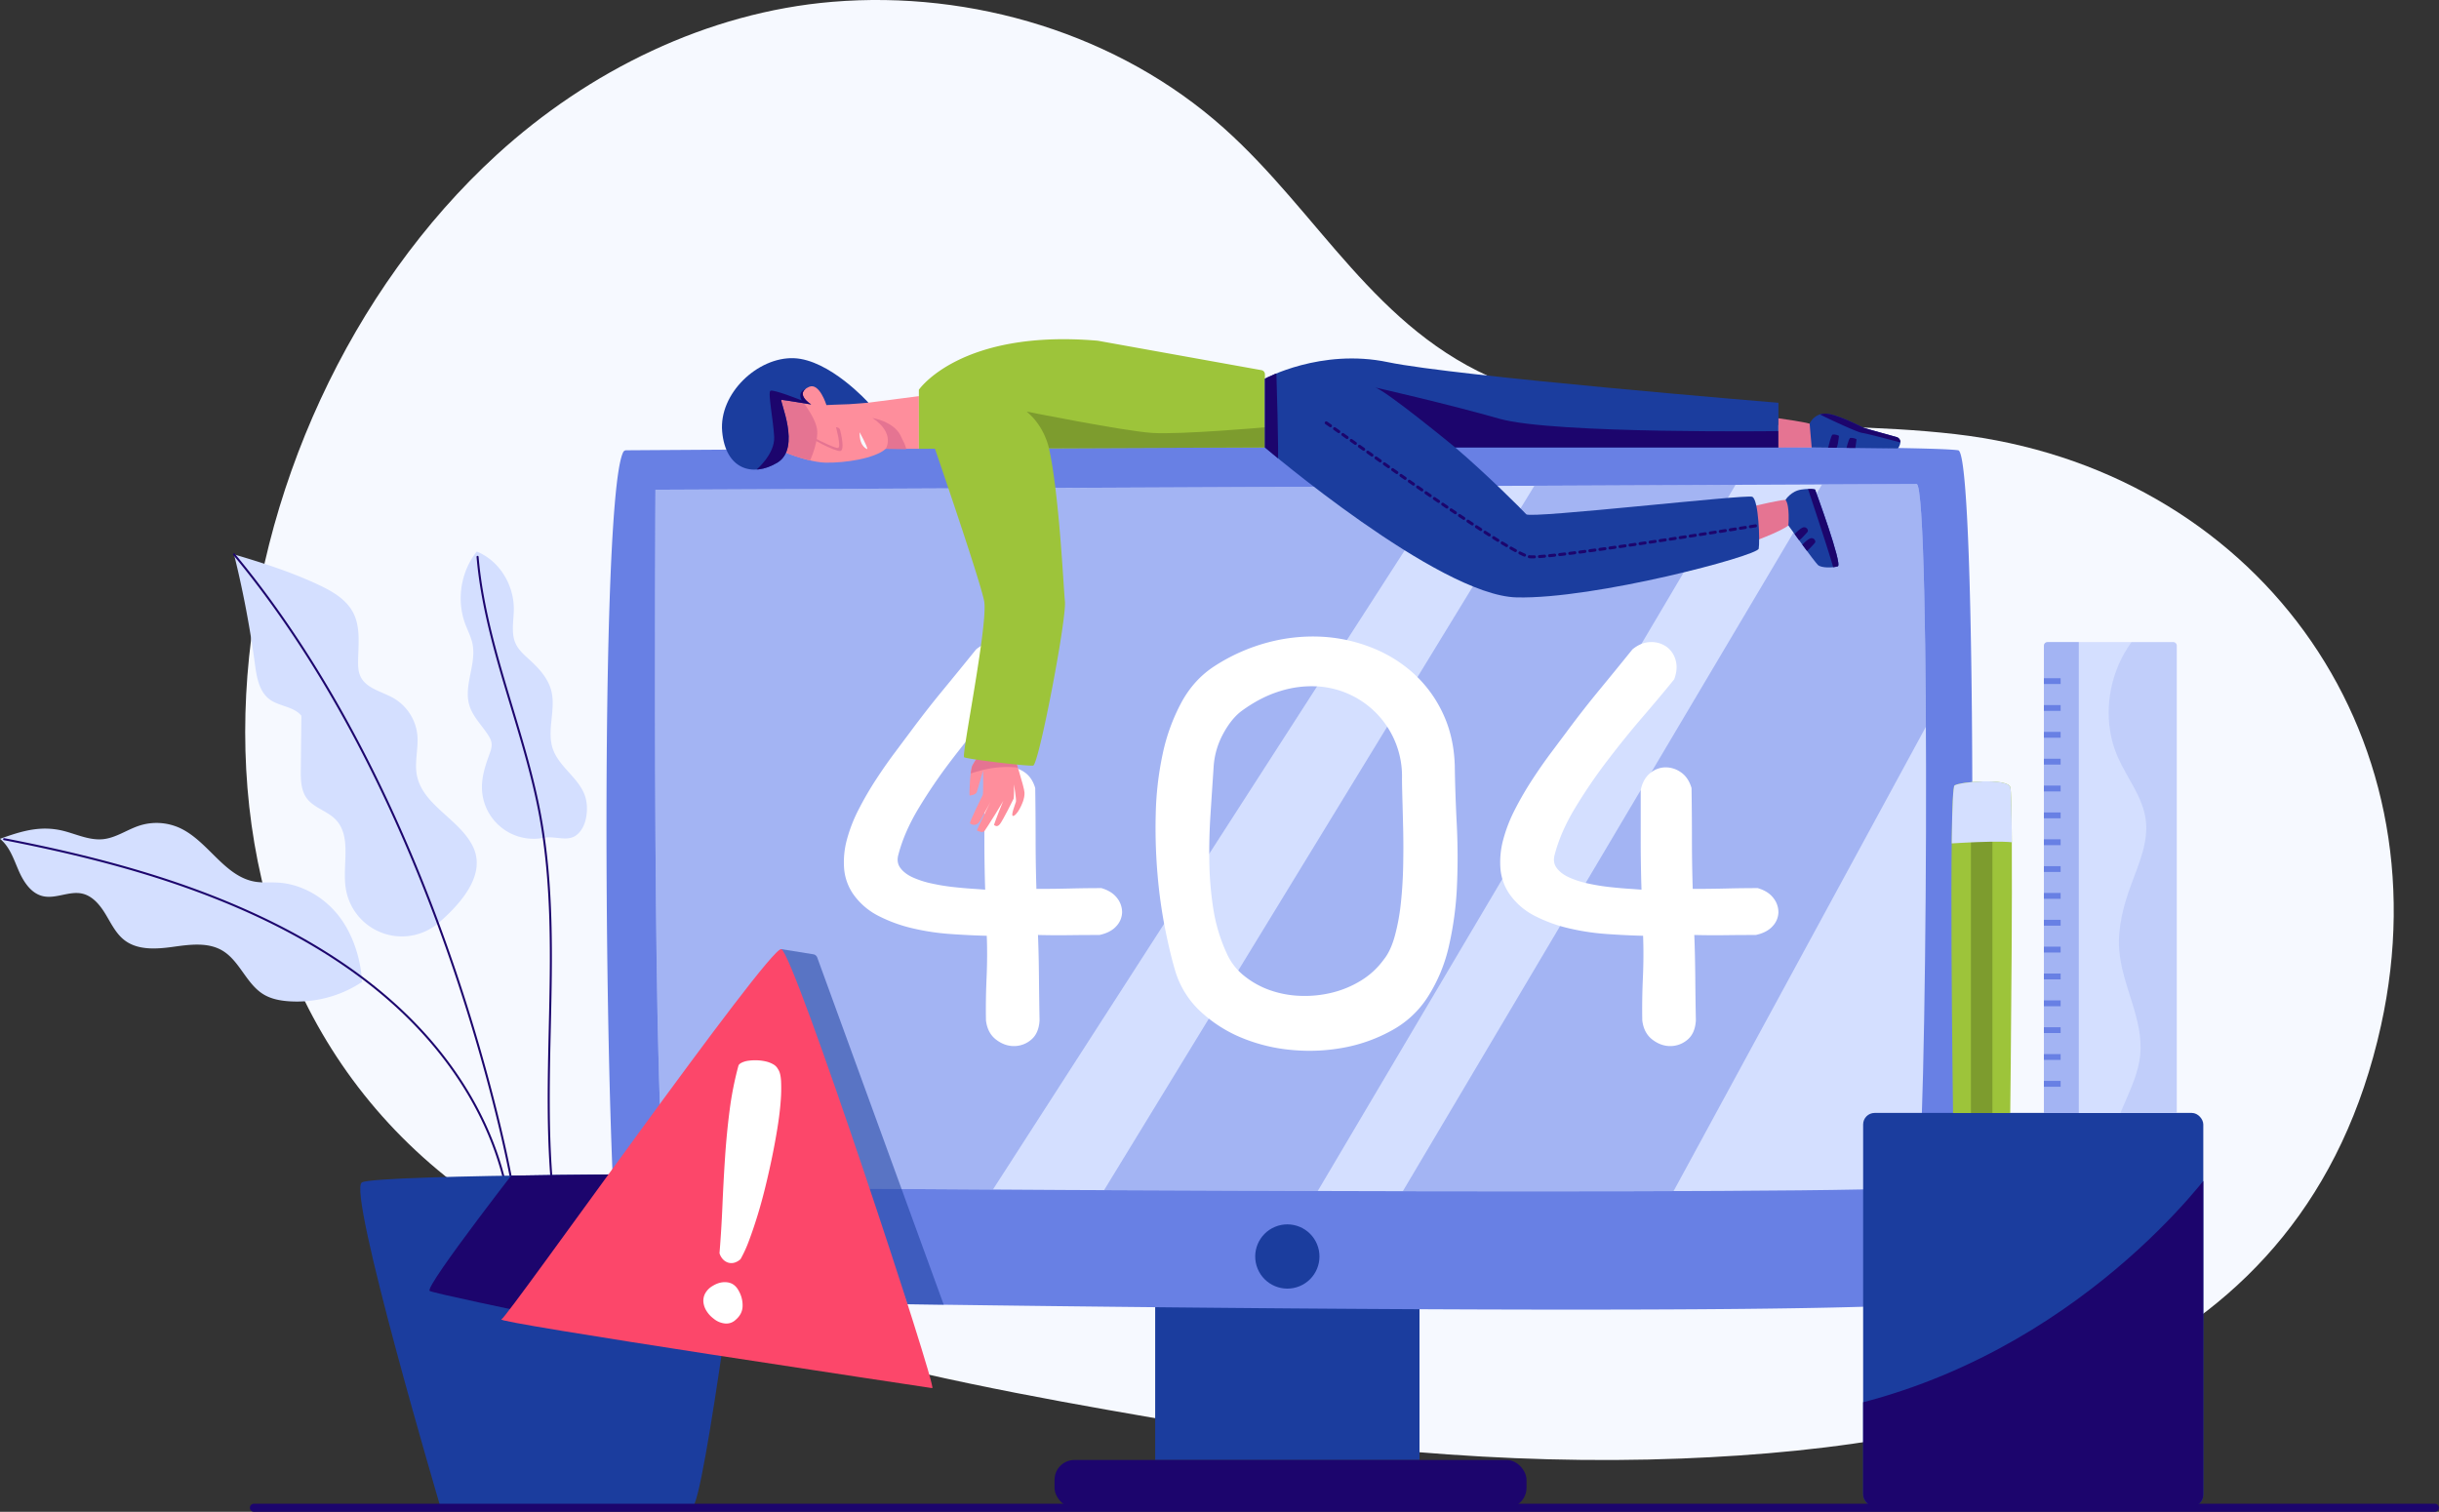 <svg xmlns="http://www.w3.org/2000/svg" xmlns:xlink="http://www.w3.org/1999/xlink" width="2560" height="1587" viewBox="0 0 2560 1587"><rect x="0" y="0" width="2560" height="1587" fill="#333333" stroke="none"/><defs><clipPath id="a"><path d="M670.117,1779.34s-98.217-331.888-82.4-340.672,403.537-9.133,403.537-9.133-44.462,349.06-56.807,349.8S702.813,1780.85,670.117,1779.34Z" transform="translate(-585.992 -1429.535)" fill="#1b3d9e"/></clipPath><clipPath id="b"><path d="M895.945,711.361s-4.4,729.651,13.193,731.645,1299.51,9.968,1310.5,0,15.392-737.626,0-737.626S895.945,711.361,895.945,711.361Z" transform="translate(-895.456 -705.38)" fill="#d4dfff"/></clipPath><clipPath id="c"><rect width="357.034" height="412.984" rx="12.079" fill="#1b3d9e"/></clipPath><clipPath id="d"><path d="M2258.03,1365.73s-4.738-339.969,1.579-343.918,54.487-7.9,58.435,1.579,0,342.338,0,342.338Z" transform="translate(-2256.324 -1017.529)" fill="#fc476a"/></clipPath><clipPath id="e"><path d="M2357.1,871.323h132.013a3.735,3.735,0,0,1,3.734,3.734v490.674H2353.37V875.058A3.734,3.734,0,0,1,2357.1,871.323Z" transform="translate(-2353.37 -871.323)" fill="#d4dfff"/></clipPath><clipPath id="f"><path d="M1172.41,613.039l-52.977,6.853c-29.168-13.666-57.412-22.516-83.744-19.765-26.452,2.764-41.648,30.459-35.121,49.107,5.74,16.4,53.334,33.221,73.864,33.616s51.72-4.343,63.169-14.5c.017-.015.028-.033.045-.048h34.763Z" transform="translate(-999.061 -599.626)" fill="#fe8e9c"/></clipPath><clipPath id="g"><path d="M1119.44,619.893s-16.98,1.507-20.264,1.587c-11.893.288-23.811.943-23.811.943s-7.408-24.048-18.3-19.12c-16,7.238,2.288,18.466,2.288,18.466s-28.435-4.739-31.213-4.9,21.285,50.592-4.386,66.008-54.266,7.292-57.84-32.676,37.369-78.312,75.063-77.012S1119.44,619.893,1119.44,619.893Z" transform="translate(-965.692 -573.154)" fill="#1b3d9e"/></clipPath><clipPath id="h"><path d="M1239.14,984.943s-7.914,10.644-10.528,15.91-3.456,31.6-2.907,31.51,6.4-.4,7.61-3.884l6.47-22.232s.445,23.839-.345,25.528-14.516,29.049-13.307,29.918,6.406,4.036,10.457-2.782,13.626-24.472,14.805-27.292-18.757,37.2-17.957,37.523,5.908,2.966,7.932.357,19.867-31.018,20.455-33.3-11.121,27.219-10.51,27.206,2.947,3.019,6.139-1.007,13.916-25.663,14.43-26.8.352-14.918.352-14.918,2.674,16.188,2.049,18.3-5.538,14.368-3.259,14.8c1.733.326,4.741-3,7.109-7.343s5.375-10.851,5.149-17.031-11.607-40.774-11.607-40.774Z" transform="translate(-1225.546 -984.943)" fill="#fe8e9c"/></clipPath><clipPath id="i"><path d="M2074.66,620.017S1735.3,592.172,1664.823,577.38s-129.194,17.363-129.194,17.363v72.139S1717.99,822.256,1799.77,824.3s252.824-43.614,254.187-51.11,0-51.792-6.814-54.517-233.062,23.17-237.151,18.4c-2.656-3.1-40.962-41.557-74.583-70.19h339.249Z" transform="translate(-1535.629 -573.489)" fill="#1b3d9e"/></clipPath><clipPath id="j"><path d="M2082.14,721.893s5.8-9.256,16.645-10.769,14.374,0,14.374,0,29.116,78.9,23.835,80.568-17.232,1.946-20.846-1.39-31.027-41.481-31.027-41.481S2086.89,728.194,2082.14,721.893Z" transform="translate(-2082.14 -710.452)" fill="#1b3d9e"/></clipPath><clipPath id="k"><path d="M2107.44,641.936a18.027,18.027,0,0,1,15.482-10.553c11.536-.634,38.525,13.73,40.934,14.744s34.915,9.76,35.48,10.046c6.953,3.522.763,11.817.763,11.817l-90.526-1.067Z" transform="translate(-2107.44 -631.362)" fill="#1b3d9e"/></clipPath></defs><g transform="translate(-207.844 -197.096)"><path d="M1031.5,1601.276C922.758,1569,818.092,1527.033,727.436,1469.2c-391.6-249.8-305.525-828.439,1.768-1109.6,96.36-88.165,221.206-149.683,352.309-160.588,146.733-12.2,300.343,33.832,410.783,132.445,100.348,89.6,159.29,212.548,289.82,265.645,151.4,61.586,319.3,37.466,477.979,55.71,311.911,35.863,515.746,309.127,446.852,620.948-79.845,361.387-412.063,441.822-734.08,454.412-186.7,7.3-373.4-11.431-557.22-43.174C1292.713,1663.782,1159.3,1639.218,1031.5,1601.276Z" transform="translate(0)" fill="#f6f9ff"/><path d="M668.98,1165.44a59.6,59.6,0,0,1-98.239-35.721c-3.8-24.7,6.714-54.4-10.749-72.28-8.775-8.986-22.724-12.072-30.161-22.193-6.244-8.5-6.381-19.873-6.265-30.418l.619-56.175c-8.331-10.393-25.142-9.766-35.091-18.624-9.841-8.763-11.976-23.065-13.741-36.123A1080.8,1080.8,0,0,0,453.5,779.263c29.2,8.582,58.107,17.886,85.787,30.543,15.448,7.063,31.6,15.683,39.349,30.8,7.8,15.208,5.3,33.34,5.066,50.43-.076,5.52.145,11.225,2.478,16.228,6.013,12.9,22.563,15.864,34.9,22.956A50.764,50.764,0,0,1,645.84,968.3c1.485,14.19-3.128,28.67-.446,42.683,5.945,31.067,43.167,45.408,58.044,73.321C718.992,1113.49,693.831,1143.62,668.98,1165.44Z" transform="translate(0 -0.179)" fill="#d4dfff"/><path d="M745.6,1443.05a1.063,1.063,0,0,1-1.046-.882c-5.856-33.918-26.33-125.614-61.893-229.887-26.1-76.528-56.326-148.861-89.835-214.989-41.878-82.643-89.03-155.77-140.148-217.353a1.063,1.063,0,1,1,1.636-1.357c51.224,61.709,98.468,134.978,140.419,217.771,33.555,66.222,63.819,138.653,89.953,215.281,35.6,104.394,56.1,196.209,61.963,230.173a1.063,1.063,0,0,1-1.049,1.243Z" transform="translate(0 -0.229)" fill="#1c056d"/><path d="M207.844,1077.86c10.036,8.072,14.287,21.1,19.39,32.921s12.878,24.182,25.4,27.214c13.573,3.289,27.828-5.676,41.457-2.631,11.039,2.466,18.863,12.171,24.695,21.862s10.9,20.343,19.912,27.183c13.984,10.617,33.4,9.242,50.794,6.84s36.325-5.057,51.5,3.783c18.459,10.756,25.34,35.247,43.665,46.23,7.8,4.672,17,6.437,26.062,7.11a123.707,123.707,0,0,0,77.132-20.272c-1.3-24.628-9.865-51.245-25.342-70.446s-38.727-32.544-63.354-33.854c-7.857-.418-15.8.347-23.562-.946-32.612-5.43-49.561-43.29-79.783-56.7a58.847,58.847,0,0,0-41.161-2.3c-13.107,4.14-24.81,12.916-38.479,14.368-13.355,1.418-26.255-4.374-39.184-8.008C252.179,1063.25,232.077,1069.13,207.844,1077.86Z" transform="translate(0 -0.225)" fill="#d4dfff"/><path d="M736.46,1434.35a1.064,1.064,0,0,1-1.029-.8c-15.525-60.689-50.268-118.84-100.473-168.164-43.141-42.384-98.544-79.08-164.671-109.069-71.153-32.269-153.233-56.736-258.31-77a1.063,1.063,0,1,1,.4-2.088c105.246,20.291,187.477,44.811,258.786,77.151,66.355,30.093,121.963,66.93,165.282,109.489,50.482,49.6,85.422,108.088,101.043,169.152a1.062,1.062,0,0,1-.767,1.293A1.021,1.021,0,0,1,736.46,1434.35Z" transform="translate(0 -0.26)" fill="#1c056d"/><path d="M778.27,1076.78a54.249,54.249,0,0,1-64.526-52.445c-.181-11.995,3.6-23.671,7.724-34.936,1.411-3.853,2.891-7.879,2.38-11.951-.406-3.231-2.038-6.172-3.814-8.9-6.677-10.264-15.983-19.184-19.5-30.911-6.248-20.817,7.653-43.229,3.3-64.522-1.518-7.42-5.176-14.2-7.785-21.311-9.187-25.038-4.377-54.716,12.249-75.571,23.407,9.391,38.681,34.348,38.913,59.567.116,12.574-3.336,25.89,2.01,37.272,3.2,6.8,9.115,11.853,14.657,16.93,9.708,8.894,19.08,19.082,22.513,31.793,5.394,19.971-4.932,42.006,1.762,61.58,6.642,19.423,28.278,30.977,34.154,50.645a44.551,44.551,0,0,1,1.456,16.335c-.684,8.429-3.458,17.131-9.806,22.719C804.064,1081.78,791.2,1074.29,778.27,1076.78Z" transform="translate(-0.047 -0.164)" fill="#d4dfff"/><path d="M787.07,1439.58a1.063,1.063,0,0,1-1.058-.973c-4.592-53.958-3.332-109.183-2.115-162.589,1.685-73.876,3.426-150.268-10.388-223.9-7.145-38.081-18.567-75.969-29.613-112.609C728.53,888.539,712.64,835.83,708.1,781.951a1.063,1.063,0,0,1,2.118-.179c4.524,53.657,20.381,106.258,35.717,157.126,11.062,36.694,22.5,74.638,29.667,112.83,13.856,73.849,12.111,150.354,10.424,224.339-1.216,53.35-2.475,108.516,2.108,162.36a1.063,1.063,0,0,1-.969,1.148A.7.7,0,0,1,787.07,1439.58Z" transform="translate(-0.048 -0.229)" fill="#1c056d"/><path d="M670.117,1779.34s-98.217-331.888-82.4-340.672,403.537-9.133,403.537-9.133-44.462,349.06-56.807,349.8S702.813,1780.85,670.117,1779.34Z" transform="translate(0 -0.364)" fill="#1b3d9e"/><g transform="translate(585.992 1429.171)" clip-path="url(#a)"><path d="M765.84,1403.86s-113.428,144.909-106.983,148.776,325.08,69.6,324.948,65.736,32.4-188.84,32.4-188.84Z" transform="translate(-585.992 -1429.535)" fill="#1c056d"/></g><rect width="277.43" height="235.767" transform="translate(1420.334 1493.926)" fill="#1b3d9e"/><rect width="495.371" height="50.15" rx="20.853" transform="translate(1314.713 1729.696)" fill="#1c056d"/><path d="M862.117,672.05a3.473,3.473,0,0,1,3.091-1.914c55.951-.377,1341.22-8.93,1398.16.013,22.448,3.526,16.867,858.083,0,890.731-12.4,24.01-1384.11,2.9-1400.05,0C843.678,1557.31,833.948,728.189,862.117,672.05Z" transform="translate(-0.134 -0.364)" fill="#6880e4"/><path d="M895.945,711.361s-4.4,729.651,13.193,731.645,1299.51,9.968,1310.5,0,15.392-737.626,0-737.626S895.945,711.361,895.945,711.361Z" transform="translate(-0.133 -0.219)" fill="#d4dfff"/><g transform="translate(895.323 705.161)" clip-path="url(#b)"><path d="M1737.88,688.827,1239.68,1462.3H871.433l24.512-750.939Z" transform="translate(-895.456 -705.38)" fill="#6880e4" opacity="0.46"/><path d="M1353.42,1468.61l478.83-783.931h210.12L1581.05,1464.51Z" transform="translate(-895.456 -705.38)" fill="#6880e4" opacity="0.46"/><path d="M2131.23,687.589l-463.59,781.7,287.17-3.64,308.4-567.618L2257,692.521Z" transform="translate(-895.456 -705.38)" fill="#6880e4" opacity="0.46"/></g><circle cx="33.717" cy="33.717" r="33.717" transform="translate(1514.999 1497.833) rotate(-22.5)" fill="#1b3d9e"/><path d="M1241.17,1026.61q2.481-11.573,9.718-17.575a25.424,25.424,0,0,1,15.921-6.2A27.66,27.66,0,0,1,1283.35,1008q7.851,5.379,11.165,16.542.408,26.886.414,53.139t.826,52.726q18.192,0,35.358-.414t32.876-.413q11.165,3.315,16.541,10.545a23.917,23.917,0,0,1,5.17,15.094,22.075,22.075,0,0,1-6.2,14.474q-6,6.619-17.576,9.1-16.128,0-32.255.207t-32.255-.207q.823,20.683,1.034,44.869t.62,44.869q-.833,13.647-8.891,20.263a27.649,27.649,0,0,1-17.989,6.617q-9.924,0-18.816-6.823t-10.546-20.057q-.417-21.09.621-44.455t.207-44.455q-17.784-.407-38.252-1.861a247.451,247.451,0,0,1-39.7-6,155.386,155.386,0,0,1-35.358-12.819,72.446,72.446,0,0,1-26.052-21.918,55.056,55.056,0,0,1-10.339-27.707,90.144,90.144,0,0,1,2.894-30.6,157.59,157.59,0,0,1,12.407-31.842,341.886,341.886,0,0,1,17.988-31.015q9.712-14.887,19.437-27.914t17.162-22.951q16.534-22.331,33.91-43.421t34.737-42.594q9.091-7.444,18.816-7.651a27.276,27.276,0,0,1,16.749,4.756,25.43,25.43,0,0,1,9.718,14.06q2.684,9.1-1.447,20.263-14.065,17.368-33.083,39.492t-37.426,46.316a553.263,553.263,0,0,0-33.5,49.211q-15.1,25.026-21.3,48.59-2.483,8.277,1.86,14.267t12.82,9.925a96.244,96.244,0,0,0,19.643,6.41,211.663,211.663,0,0,0,22.124,3.722q10.952,1.241,20.263,1.861t14.267,1.034q-.833-26.053-.827-52.312Z" transform="translate(-0.093 -0.211)" fill="#fff"/><path d="M1441.73,1217.25q-5.378-17.776-10.751-44.455a518.747,518.747,0,0,1-8.064-57.688,568.047,568.047,0,0,1-1.861-63.685,336.162,336.162,0,0,1,7.236-62.444,202.114,202.114,0,0,1,19.643-54.173q13.231-24.4,35.151-38.459a194.924,194.924,0,0,1,56.241-24.812,182.871,182.871,0,0,1,56.654-5.79,166,166,0,0,1,52.726,11.786,143.316,143.316,0,0,1,43.834,27.5,132.183,132.183,0,0,1,30.188,41.767q11.368,24.405,12.2,54.587.408,28.534,2.068,61t.207,65.132a348.189,348.189,0,0,1-8.477,63.064,166.482,166.482,0,0,1-23.158,54.793,103.293,103.293,0,0,1-36.6,33.5,165.571,165.571,0,0,1-49.624,17.989,196.145,196.145,0,0,1-54.794,2.688,178.733,178.733,0,0,1-52.726-12.613,144.425,144.425,0,0,1-43.421-27.5A95.634,95.634,0,0,1,1441.73,1217.25ZM1510.791,943.9q-10.759,8.277-19.23,24.192a83.3,83.3,0,0,0-9.718,33.7q-1.658,24.812-3.309,50.245t-1.241,50.244a355.937,355.937,0,0,0,4.136,48.8,176.19,176.19,0,0,0,13.647,45.9,62.924,62.924,0,0,0,18.4,24.4,91.4,91.4,0,0,0,27.293,15.3,106.445,106.445,0,0,0,32.049,6,120.341,120.341,0,0,0,33.083-3.308,106.628,106.628,0,0,0,30.4-12.613,83.045,83.045,0,0,0,24.191-22.331q7.027-8.684,11.373-24.192a214.779,214.779,0,0,0,6.41-34.53q2.064-19.016,2.481-39.286t0-38.459q-.417-18.193-.828-32.463t-.413-20.884a94.367,94.367,0,0,0-88.7-96.767,110,110,0,0,0-39.286,4.962q-20.464,6.206-40.734,21.094Z" transform="translate(-0.128 -0.211)" fill="#fff"/><path d="M1930.12,1026.61q2.481-11.573,9.718-17.575a25.425,25.425,0,0,1,15.921-6.2A27.662,27.662,0,0,1,1972.3,1008q7.851,5.379,11.165,16.541.408,26.886.414,53.139t.826,52.726q18.192,0,35.358-.414t32.876-.413q11.165,3.315,16.541,10.545a23.918,23.918,0,0,1,5.17,15.094,22.075,22.075,0,0,1-6.2,14.474q-6,6.619-17.576,9.1-16.128,0-32.255.207t-32.255-.207q.823,20.683,1.034,44.869t.62,44.869q-.833,13.647-8.891,20.263a27.649,27.649,0,0,1-17.989,6.617q-9.924,0-18.815-6.823t-10.546-20.057q-.417-21.09.621-44.455t.207-44.455q-17.784-.407-38.252-1.861a247.462,247.462,0,0,1-39.7-6,155.386,155.386,0,0,1-35.358-12.819,72.448,72.448,0,0,1-26.052-21.918,55.057,55.057,0,0,1-10.339-27.707,90.137,90.137,0,0,1,2.895-30.6,157.6,157.6,0,0,1,12.407-31.842,341.908,341.908,0,0,1,17.988-31.015q9.712-14.887,19.436-27.914t17.162-22.951q16.534-22.331,33.91-43.421t34.737-42.594q9.091-7.444,18.816-7.651A27.276,27.276,0,0,1,1957,876.083a25.431,25.431,0,0,1,9.718,14.06q2.683,9.1-1.447,20.263-14.065,17.368-33.083,39.492t-37.426,46.316a553.214,553.214,0,0,0-33.5,49.21q-15.1,25.026-21.3,48.591-2.482,8.277,1.86,14.267t12.82,9.925a96.234,96.234,0,0,0,19.643,6.41,211.657,211.657,0,0,0,22.124,3.722q10.952,1.241,20.263,1.861t14.267,1.034q-.833-26.053-.828-52.312Z" transform="translate(-0.165 -0.211)" fill="#fff"/><path d="M1160.5,1566.56,1027.91,1193.8l33.668,5.41a5.311,5.311,0,0,1,4.147,3.426l132.691,364.275a.123.123,0,0,1-.118.166Z" transform="translate(-0.081 -0.364)" fill="#1b3d9e" opacity="0.54"/><path d="M734.249,1582.39c5.6-.992,280.683-391.447,293.663-388.591s164.139,461.73,158.523,460.838S720.339,1584.85,734.249,1582.39Z" transform="translate(-0.059 -0.364)" fill="#fc476a"/><path d="M985.145,1519.24a15.709,15.709,0,0,1-6.506,3.72,11.588,11.588,0,0,1-6.33-.055,12.71,12.71,0,0,1-5.48-3.405,15.974,15.974,0,0,1-3.719-6.507q2.007-24.606,3.082-50t2.737-50.479q1.657-25.087,4.786-49.413a346.726,346.726,0,0,1,9.23-46.806q.5-1.822,3.371-3.267a23.063,23.063,0,0,1,6.981-2.06,50.984,50.984,0,0,1,8.95-.481,47.516,47.516,0,0,1,9.321,1.164,28.3,28.3,0,0,1,7.964,3.06,12.563,12.563,0,0,1,5.082,5.244q2.6,3.582,3.113,12.325a164.162,164.162,0,0,1-.388,21.064q-.9,12.324-3.29,27.364t-5.648,30.9q-3.262,15.856-7.166,31.818t-8.277,30.163q-4.369,14.2-8.755,25.861a133.736,133.736,0,0,1-8.484,18.828A3.643,3.643,0,0,1,985.145,1519.24Zm-28.476,62.235a29.068,29.068,0,0,1-7.282-8.023,21.376,21.376,0,0,1-3.175-9.271,16.1,16.1,0,0,1,1.988-9.191,20.762,20.762,0,0,1,8-7.813q7.716-4.691,15.459-3.565t11.924,9.393a30.475,30.475,0,0,1,3.771,15.492q-.163,8.318-7.249,14.376a14.152,14.152,0,0,1-11.7,3.845,22.147,22.147,0,0,1-11.737-5.249Z" transform="translate(-0.071 -0.364)" fill="#fff"/><rect width="357.034" height="412.984" rx="12.079" transform="translate(2163.413 1365.366)" fill="#1b3d9e"/><g transform="translate(2163.413 1365.366)" clip-path="url(#c)"><path d="M2530.74,1424.21s-139.84,196.9-392.923,251.4v120.522h401.74S2550.04,1431.26,2530.74,1424.21Z" transform="translate(-2163.65 -1365.73)" fill="#1c056d"/></g><path d="M2258.03,1365.73s-4.738-339.969,1.579-343.918,54.487-7.9,58.435,1.579,0,342.338,0,342.338Z" transform="translate(-0.237 -0.241)" fill="#9dc43a"/><g transform="translate(2256.087 1017.288)" clip-path="url(#d)"><path d="M2299.33,1070.31v302.13h-22.55V1070.92Z" transform="translate(-2256.324 -1017.529)" fill="#7d9c2e"/><path d="M2246.96,1083.37s70.087-5.317,79.857-.432c0,0-.489-69.856-4.4-71.322s-70.833-1.843-72.3,5.918S2246.96,1083.37,2246.96,1083.37Z" transform="translate(-2256.324 -1017.529)" fill="#d4dfff"/></g><path d="M2357.1,871.323h132.013a3.735,3.735,0,0,1,3.734,3.734v490.674H2353.37V875.058A3.734,3.734,0,0,1,2357.1,871.323Z" transform="translate(-0.237 -0.225)" fill="#d4dfff"/><g transform="translate(2353.133 871.098)" clip-path="url(#e)"><rect width="47.848" height="530.476" transform="translate(-11.2 -18.072)" fill="#6880e4" opacity="0.46"/><rect width="17.575" height="6.122" transform="translate(0 37.93)" fill="#6880e4"/><rect width="17.575" height="6.122" transform="translate(0 66.113)" fill="#6880e4"/><rect width="17.575" height="6.122" transform="translate(0 94.297)" fill="#6880e4"/><rect width="17.575" height="6.122" transform="translate(0 122.481)" fill="#6880e4"/><rect width="17.575" height="6.122" transform="translate(0 150.667)" fill="#6880e4"/><rect width="17.575" height="6.122" transform="translate(0 178.847)" fill="#6880e4"/><rect width="17.575" height="6.122" transform="translate(0 207.037)" fill="#6880e4"/><rect width="17.575" height="6.122" transform="translate(0 235.217)" fill="#6880e4"/><rect width="17.575" height="6.122" transform="translate(0 263.397)" fill="#6880e4"/><rect width="17.575" height="6.122" transform="translate(0 291.587)" fill="#6880e4"/><rect width="17.575" height="6.122" transform="translate(0 319.767)" fill="#6880e4"/><rect width="17.575" height="6.122" transform="translate(0 347.947)" fill="#6880e4"/><rect width="17.575" height="6.122" transform="translate(0 376.137)" fill="#6880e4"/><rect width="17.575" height="6.122" transform="translate(0 404.317)" fill="#6880e4"/><rect width="17.575" height="6.122" transform="translate(0 432.507)" fill="#6880e4"/><rect width="17.575" height="6.122" transform="translate(0 460.687)" fill="#6880e4"/><path d="M2462.68,852.669c-38.7,33.157-52.279,92.459-31.851,139.151,9.722,22.221,26.339,42.04,29.456,66.094,3.024,23.334-7.239,46.032-15.355,68.117-8,21.764-14.156,44.757-12.531,67.888,2.658,37.828,25.86,73.216,22.07,110.947-3.64,36.24-31.827,67.792-30.2,104.178.465,0-.488,1.6-.024,1.6h90.62l-.043-560.3,11.148.111Z" transform="translate(-2353.37 -871.323)" fill="#6880e4" opacity="0.17"/></g><path d="M2763.594,1784.46H474.319a4.251,4.251,0,0,1,0-8.5H2763.594a4.251,4.251,0,0,1,0,8.5Z" transform="translate(0 -0.364)" fill="#1c056d"/><path d="M1172.41,613.039l-52.977,6.853c-29.168-13.666-57.412-22.516-83.744-19.765-26.452,2.764-41.648,30.459-35.121,49.107,5.74,16.4,53.334,33.221,73.864,33.616s51.72-4.343,63.169-14.5c.017-.015.028-.033.045-.048h34.763Z" transform="translate(-0.079 -0.097)" fill="#fe8e9c"/><g transform="translate(998.982 599.529)" clip-path="url(#f)"><path d="M1056,685.373s10.194-19.925,9.731-35.216-21.48-39.119-21.48-39.119l-17.443.891s5.688,55.836.643,65.683h0Z" transform="translate(-999.061 -599.626)" fill="#e57492"/></g><path d="M1137.61,668.35s10.494-16.108-13.895-32.368c0,0,21.752,3.516,29.223,18.017s5.932,14.721,5.932,14.721Z" transform="translate(-0.086 -0.103)" fill="#e57492"/><path d="M1119.44,619.893s-16.98,1.507-20.264,1.587c-11.893.288-23.811.943-23.811.943s-7.408-24.048-18.3-19.12c-16,7.238,2.288,18.466,2.288,18.466s-28.435-4.739-31.213-4.9,21.285,50.592-4.386,66.008-54.266,7.292-57.84-32.676,37.369-78.312,75.063-77.012S1119.44,619.893,1119.44,619.893Z" transform="translate(-0.075 -0.093)" fill="#1b3d9e"/><g transform="translate(965.617 573.06)" clip-path="url(#g)"><path d="M1001.92,690.177s19.542-16.37,18.577-34.464-6.8-46.421-3.932-48.3,32.966,10.134,32.966,10.134-5.542-8.125,4.114-12.285h0s15.3,16.747,14.217,18.5-36.229-1.757-36.229-1.757,13.789,33.864,3.92,53.871-33.633,14.3-33.633,14.3" transform="translate(-965.692 -573.154)" fill="#1c056d"/></g><path d="M1118.32,668.721s-8.09-2.325-8.09-16.369v-1.4S1118.45,665.894,1118.32,668.721Z" transform="translate(-0.084 -0.105)" fill="#f6f9ff"/><path d="M1052.55,651.59s32.265,17.548,35.293,15.685-2.446-21.547-2.446-21.547,3.494-.233,4.309,2.912,5.358,21.663,0,22.013S1057.79,657.918,1052.55,651.59Z" transform="translate(-0.079 -0.105)" fill="#e57492"/><path d="M1239.14,984.943s-7.914,10.644-10.528,15.91-3.456,31.6-2.907,31.51,6.4-.4,7.61-3.884l6.47-22.232s.445,23.839-.345,25.528-14.516,29.049-13.307,29.918,6.406,4.036,10.457-2.782,13.626-24.472,14.805-27.292-18.757,37.2-17.957,37.523,5.908,2.966,7.932.357,19.867-31.018,20.455-33.3-11.121,27.219-10.51,27.206,2.947,3.019,6.139-1.007,13.916-25.663,14.43-26.8.352-14.918.352-14.918,2.674,16.188,2.049,18.3-5.538,14.368-3.259,14.8c1.733.326,4.741-3,7.109-7.343s5.375-10.851,5.149-17.031-11.607-40.774-11.607-40.774Z" transform="translate(-0.096 -0.191)" fill="#fe8e9c"/><g transform="translate(1225.449 984.752)" clip-path="url(#h)"><path d="M1222.65,1010.09c.5,1.8,24.75-11.654,57.791-6.488,0,0-4.445-20.065-8.05-21.867s-31.959-1.8-36.285.24S1220.37,1001.8,1222.65,1010.09Z" transform="translate(-1225.546 -984.943)" fill="#e57492"/></g><path d="M1535.62,590.093a4.383,4.383,0,0,0-3.607-4.314L1360.12,554.866c-144.195-12.333-187.709,51.493-187.709,51.493v61.969l16.868-.067c12.489,36.472,48.024,140.992,51.641,159.98,4.4,23.081-23.969,162.063-21.03,163.905s66.618,9.679,72.5,8.7,35.268-154.038,33.309-172.538c-1.5-14.2-5.9-111.595-16.718-160.523l226.642-.9Z" transform="translate(-0.104 -0.114)" fill="#9dc43a"/><path d="M1308.98,667.784s-4.294-22.728-23.357-38.5c0,0,101.892,20.378,131.474,22.351s118.526-5.852,118.526-5.852v21.1Z" transform="translate(-0.111 -0.102)" fill="#7d9c2e"/><path d="M2046.74,728.963s35.826-8.509,36.722-6.867,5.971,18.062,4.031,24.033-37.17,18.809-37.17,18.809Z" transform="translate(-0.173 -0.124)" fill="#e57492"/><path d="M2074.66,620.017S1735.3,592.172,1664.823,577.38s-129.194,17.363-129.194,17.363v72.139S1717.99,822.256,1799.77,824.3s252.824-43.614,254.187-51.11,0-51.792-6.814-54.517-233.062,23.17-237.151,18.4c-2.656-3.1-40.962-41.557-74.583-70.19h339.249Z" transform="translate(-0.156 -0.103)" fill="#1b3d9e"/><g transform="translate(1535.473 573.387)" clip-path="url(#i)"><path d="M1816.44,783.356a27.219,27.219,0,0,1-2.923-.126q-.278-.031-.581-.084a1.594,1.594,0,1,1,.549-3.141c.134.023.263.042.385.056a36.03,36.03,0,0,0,4.6.072,1.594,1.594,0,0,1,.1,3.187Q1817.41,783.356,1816.44,783.356Zm7.405-.323a1.594,1.594,0,0,1-.109-3.185c1.617-.114,3.385-.256,5.289-.426a1.594,1.594,0,0,1,.283,3.176c-1.926.172-3.713.316-5.35.431-.038,0-.078,0-.119,0Zm10.629-.935a1.594,1.594,0,0,1-.158-3.18q2.529-.256,5.288-.557a1.594,1.594,0,1,1,.346,3.17q-2.771.3-5.313.559a1.465,1.465,0,0,1-.166.009Zm-26.312-.6a1.593,1.593,0,0,1-.621-.127c-1.439-.61-3.1-1.384-4.929-2.3a1.594,1.594,0,0,1,1.428-2.851c1.771.888,3.368,1.634,4.745,2.217a1.594,1.594,0,0,1-.623,3.063Zm36.908-.55a1.594,1.594,0,0,1-.181-3.178q2.565-.3,5.283-.622a1.594,1.594,0,1,1,.379,3.166q-2.721.326-5.3.623a1.565,1.565,0,0,1-.185.011Zm10.577-1.268a1.594,1.594,0,0,1-.194-3.176q2.587-.321,5.278-.663a1.594,1.594,0,1,1,.4,3.163q-2.7.343-5.288.664a1.576,1.576,0,0,1-.205.013Zm10.563-1.342a1.594,1.594,0,0,1-.2-3.175q2.6-.338,5.275-.692a1.594,1.594,0,1,1,.418,3.161q-2.679.354-5.283.693a1.644,1.644,0,0,1-.206.013Zm10.557-1.4a1.594,1.594,0,0,1-.211-3.174l5.272-.714a1.594,1.594,0,0,1,.43,3.159l-5.276.715a1.62,1.62,0,0,1-.221.014Zm-78.168-.177a1.6,1.6,0,0,1-.76-.193q-2.225-1.208-4.686-2.61a1.594,1.594,0,0,1,1.578-2.771q2.429,1.382,4.63,2.578a1.595,1.595,0,0,1-.762,3Zm88.716-1.261a1.594,1.594,0,0,1-.216-3.173l5.27-.731a1.594,1.594,0,1,1,.441,3.158l-5.275.731a1.591,1.591,0,0,1-.224.016Zm10.542-1.471a1.594,1.594,0,0,1-.221-3.173l5.266-.746a1.594,1.594,0,0,1,.449,3.156l-5.271.747a1.6,1.6,0,0,1-.231.016Zm10.537-1.5a1.594,1.594,0,0,1-.224-3.172l5.265-.758a1.594,1.594,0,1,1,.457,3.155l-5.271.759a1.61,1.61,0,0,1-.231.016ZM1789.327,771.5a1.582,1.582,0,0,1-.807-.221q-2.224-1.309-4.59-2.738a1.594,1.594,0,1,1,1.646-2.729q2.35,1.417,4.561,2.72a1.594,1.594,0,0,1-.811,2.968Zm129.6-.488a1.594,1.594,0,0,1-.227-3.172l5.265-.768a1.594,1.594,0,1,1,.463,3.155l-5.269.769a1.618,1.618,0,0,1-.237.017Zm10.53-1.543a1.594,1.594,0,0,1-.229-3.171l5.264-.777a1.594,1.594,0,0,1,.467,3.154l-5.267.777a1.579,1.579,0,0,1-.24.017ZM1940,767.905a1.594,1.594,0,0,1-.232-3.171l5.268-.787a1.594,1.594,0,0,1,.473,3.153l-5.271.787a1.546,1.546,0,0,1-.241.018Zm10.524-1.575a1.594,1.594,0,0,1-.234-3.171l5.261-.793a1.594,1.594,0,1,1,.477,3.152l-5.265.793a1.639,1.639,0,0,1-.247.018ZM1780.2,766a1.589,1.589,0,0,1-.834-.236q-2.218-1.366-4.535-2.813a1.594,1.594,0,0,1,1.689-2.7q2.306,1.441,4.517,2.8A1.595,1.595,0,0,1,1780.2,766Zm180.852-1.255a1.594,1.594,0,0,1-.237-3.17l5.26-.8a1.594,1.594,0,0,1,.48,3.152l-5.262.8a1.62,1.62,0,0,1-.245.019Zm10.521-1.6a1.594,1.594,0,0,1-.239-3.17l5.259-.806a1.594,1.594,0,0,1,.484,3.151l-5.261.806a1.645,1.645,0,0,1-.249.019Zm10.521-1.615a1.594,1.594,0,0,1-.24-3.17l5.259-.811a1.594,1.594,0,1,1,.486,3.151l-5.261.811a1.591,1.591,0,0,1-.251.019Zm-210.927-1.168a1.585,1.585,0,0,1-.85-.247q-2.214-1.4-4.5-2.864a1.594,1.594,0,1,1,1.719-2.685q2.276,1.457,4.484,2.854a1.594,1.594,0,0,1-.855,2.941Zm221.447-.458a1.594,1.594,0,0,1-.242-3.17l5.259-.817a1.594,1.594,0,0,1,.49,3.15l-5.261.817a1.566,1.566,0,0,1-.253.019Zm10.519-1.637a1.594,1.594,0,0,1-.243-3.169l5.26-.822a1.594,1.594,0,0,1,.492,3.15l-5.262.822a1.557,1.557,0,0,1-.252.019Zm10.521-1.646a1.594,1.594,0,0,1-.245-3.169l5.259-.827a1.594,1.594,0,0,1,.5,3.149l-5.261.828a1.66,1.66,0,0,1-.256.02Zm10.521-1.657a1.594,1.594,0,0,1-.247-3.169l5.262-.832a1.594,1.594,0,1,1,.5,3.149l-5.262.833a1.617,1.617,0,0,1-.258.02Zm-261.977-.342a1.588,1.588,0,0,1-.863-.255q-2.209-1.427-4.47-2.9a1.594,1.594,0,1,1,1.74-2.671q2.256,1.469,4.46,2.894a1.594,1.594,0,0,1-.867,2.933Zm272.5-1.326a1.594,1.594,0,0,1-.248-3.169l5.264-.837a1.594,1.594,0,0,1,.5,3.148l-5.266.838a1.627,1.627,0,0,1-.253.02Zm10.532-1.678a1.594,1.594,0,0,1-.25-3.169l5.271-.844a1.594,1.594,0,1,1,.5,3.148l-5.271.844a1.586,1.586,0,0,1-.257.021Zm10.553-1.694a1.594,1.594,0,0,1-.252-3.168l5.316-.859a1.594,1.594,0,0,1,.512,3.148l-5.32.859a1.59,1.59,0,0,1-.262.021ZM1753.28,748.8a1.588,1.588,0,0,1-.873-.261q-2.2-1.447-4.449-2.93a1.594,1.594,0,1,1,1.758-2.66q2.24,1.479,4.441,2.924a1.594,1.594,0,0,1-.877,2.927Zm-8.882-5.867a1.579,1.579,0,0,1-.88-.266q-2.2-1.463-4.432-2.953a1.594,1.594,0,1,1,1.771-2.651q2.227,1.487,4.425,2.949a1.594,1.594,0,0,1-.884,2.922Zm-8.853-5.911a1.587,1.587,0,0,1-.887-.271l-4.418-2.972a1.594,1.594,0,1,1,1.781-2.644l4.414,2.968a1.594,1.594,0,0,1-.891,2.918Zm-8.823-5.949a1.585,1.585,0,0,1-.892-.274l-4.407-2.988a1.594,1.594,0,1,1,1.792-2.638l4.4,2.985a1.594,1.594,0,0,1-.895,2.914Zm-8.8-5.98a1.587,1.587,0,0,1-.9-.277l-4.388-3a1.594,1.594,0,0,1,1.8-2.633l4.384,2.993a1.594,1.594,0,0,1-.9,2.912Zm-8.776-6a1.585,1.585,0,0,1-.9-.279l-4.4-3.023a1.594,1.594,0,0,1,1.809-2.627l4.395,3.019a1.594,1.594,0,0,1-.9,2.909Zm-8.779-6.041a1.588,1.588,0,0,1-.9-.282l-4.38-3.025a1.594,1.594,0,0,1,1.813-2.623l4.378,3.023a1.594,1.594,0,0,1-.906,2.907ZM1691.608,707a1.586,1.586,0,0,1-.907-.284l-4.373-3.034a1.594,1.594,0,0,1,1.818-2.618l4.371,3.032a1.594,1.594,0,0,1-.909,2.9Zm-8.741-6.072a1.593,1.593,0,0,1-.91-.286l-4.368-3.043a1.594,1.594,0,1,1,1.824-2.615l4.366,3.041a1.595,1.595,0,0,1-.912,2.9Zm-8.729-6.088a1.588,1.588,0,0,1-.912-.288l-4.333-3.03a1.609,1.609,0,0,1-.407-2.23,1.579,1.579,0,0,1,2.206-.4l4.36,3.049a1.594,1.594,0,0,1-.914,2.9Zm-8.721-6.1a1.586,1.586,0,0,1-.914-.289l-4.358-3.058a1.594,1.594,0,1,1,1.832-2.609l4.357,3.056a1.594,1.594,0,0,1-.916,2.9Zm-8.711-6.117a1.59,1.59,0,0,1-.916-.29l-4.354-3.064a1.594,1.594,0,1,1,1.836-2.607l4.351,3.062a1.594,1.594,0,0,1-.918,2.9ZM1648,676.493a1.587,1.587,0,0,1-.918-.292l-4.351-3.068a1.594,1.594,0,0,1,1.838-2.605l4.351,3.068a1.594,1.594,0,0,1-.92,2.9Zm-8.7-6.14a1.588,1.588,0,0,1-.919-.292l-4.35-3.075a1.594,1.594,0,1,1,1.842-2.6l4.348,3.073a1.594,1.594,0,0,1-.921,2.9Zm-8.7-6.149a1.59,1.59,0,0,1-.92-.292l-4.349-3.078a1.594,1.594,0,0,1,1.842-2.6l4.349,3.077a1.594,1.594,0,0,1-.922,2.9Zm-8.7-6.156a1.585,1.585,0,0,1-.92-.293l-4.351-3.079a1.594,1.594,0,1,1,1.842-2.6l4.351,3.079a1.594,1.594,0,0,1-.922,2.9Zm-8.706-6.158a1.585,1.585,0,0,1-.919-.292l-4.359-3.076a1.594,1.594,0,1,1,1.836-2.606l4.363,3.079a1.594,1.594,0,0,1-.921,2.9Zm-8.738-6.149a1.592,1.592,0,0,1-.912-.287c-2-1.395-3.481-2.418-4.387-3.019a1.594,1.594,0,1,1,1.762-2.657c.919.609,2.426,1.647,4.451,3.062a1.595,1.595,0,0,1-.914,2.9Z" transform="translate(-1535.629 -573.489)" fill="#1c056d"/><path d="M1547.61,585.273s2.988,95.226,1.494,96.72-18.3-10.83-18.3-10.83-1.958-75.94-.373-80.662S1547.61,585.273,1547.61,585.273Z" transform="translate(-1535.629 -573.489)" fill="#1c056d"/><path d="M1735.41,666.882s-72.953-60.066-84.191-62.979c0,0,73.673,16.649,130.7,32.883s298.44,12.9,298.44,12.9V673.83l-344.946-6.948" transform="translate(-1535.629 -573.489)" fill="#1c056d"/></g><path d="M2082.14,721.893s5.8-9.256,16.645-10.769,14.374,0,14.374,0,29.116,78.9,23.835,80.568-17.232,1.946-20.846-1.39-31.027-41.481-31.027-41.481S2086.89,728.194,2082.14,721.893Z" transform="translate(-0.177 -0.124)" fill="#1b3d9e"/><g transform="translate(2081.962 710.328)" clip-path="url(#j)"><path d="M2090.32,759.323s7.74-8.818,11.463-8.622a4.02,4.02,0,0,1,3.717,2.9,2.186,2.186,0,0,1-.435,2.162c-2.168,2.481-8.472,9.524-9.846,9.175C2093.56,764.516,2090.32,759.323,2090.32,759.323Z" transform="translate(-2082.14 -710.452)" fill="#1c056d"/><path d="M2098.11,770.754s7.74-8.818,11.463-8.622a4.02,4.02,0,0,1,3.717,2.9,2.186,2.186,0,0,1-.435,2.162c-2.169,2.481-8.473,9.524-9.846,9.175C2101.34,775.947,2098.11,770.754,2098.11,770.754Z" transform="translate(-2082.14 -710.452)" fill="#1c056d"/><path d="M2105.27,709.178s27.318,81.764,27.128,85.179c0,0,9.106-.569,9.106-2.846s-22.385-81.954-25.231-82.333a102.439,102.439,0,0,0-11,0Z" transform="translate(-2082.14 -710.452)" fill="#1c056d"/></g><path d="M2074.66,636.268s33.537,4.664,34.166,6.341.75,24.315.75,24.315l-34.916.062Z" transform="translate(-0.175 -0.103)" fill="#e57492"/><path d="M2107.44,641.936a18.027,18.027,0,0,1,15.482-10.553c11.536-.634,38.525,13.73,40.934,14.744s34.915,9.76,35.48,10.046c6.953,3.522.763,11.817.763,11.817l-90.526-1.067Z" transform="translate(-0.183 -0.102)" fill="#1b3d9e"/><g transform="translate(2107.257 631.26)" clip-path="url(#k)"><path d="M2116.68,631.363c1.1,1.017,40.022,19.519,45.8,20.265s41.392,10.333,41.392,10.333,1.924-4.87-1.245-6.7-37.56-10.044-40.3-11.565-35.914-14.913-38.653-14.457a46.038,46.038,0,0,0-7,2.12Z" transform="translate(-2107.44 -631.362)" fill="#1c056d"/><path d="M2126.51,668.759c.713-2.566,3.255-14.969,5.192-15.4s6.641.855,6.5,1.568-1.14,14.256-4.277,14.256S2126.51,668.759,2126.51,668.759Z" transform="translate(-2107.44 -631.362)" fill="#1c056d"/><path d="M2144.95,672.324c.713-2.566,3.255-14.969,5.192-15.4s6.641.855,6.5,1.568-1.14,14.256-4.277,14.256S2144.95,672.324,2144.95,672.324Z" transform="translate(-2107.44 -631.362)" fill="#1c056d"/></g></g></svg>